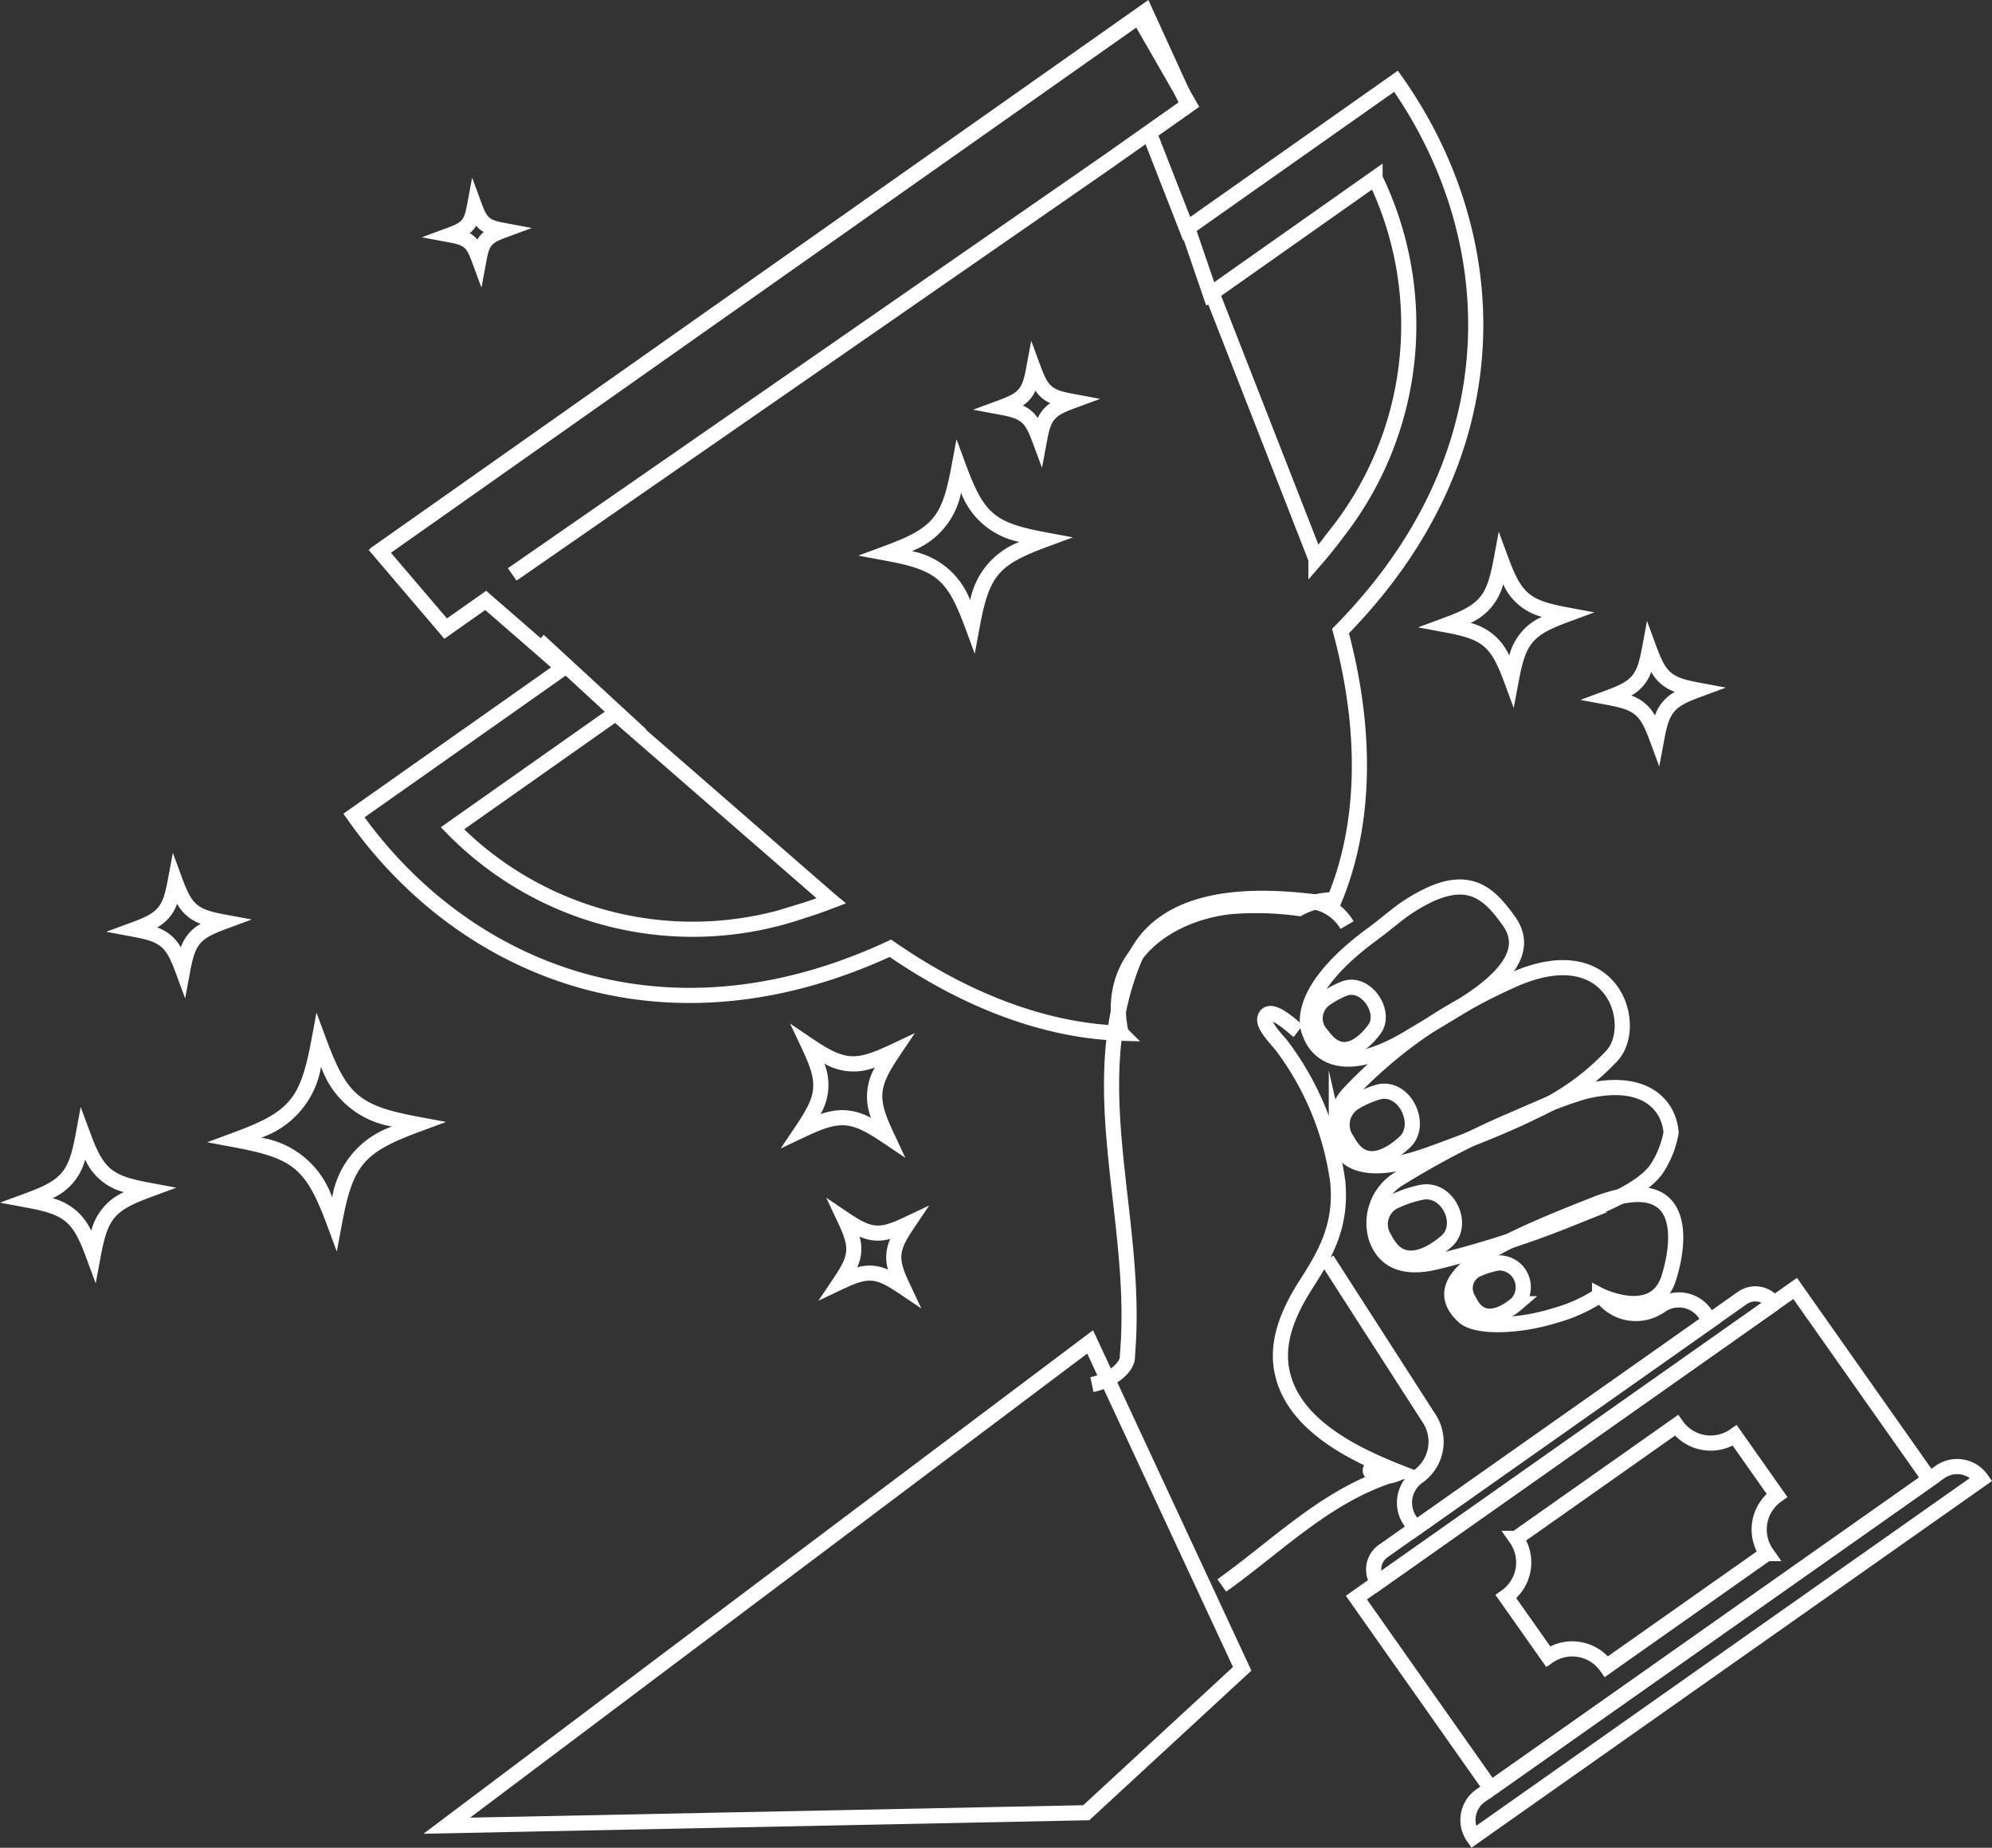 <svg xmlns="http://www.w3.org/2000/svg" width="131.496" height="121.961" viewBox="0 0 131.496 121.961">
  <rect x="0" y="0" width="131.496" height="121.961" fill="#333333" stroke="none"/>
  <g id="big-wins" transform="translate(-5151.201 1096.186)">
    <g id="Group_12950" data-name="Group 12950">
      <g id="Group_12949" data-name="Group 12949">
        <g id="Group_12945" data-name="Group 12945">
          <path id="Path_18174" data-name="Path 18174" d="M5261.371-1011.865c-.8,2.59-3.636,1.57-4.393,1.246-.121-.051-.188-.086-.188-.086a1.3,1.3,0,0,1-.151.12,10.372,10.372,0,0,1-2.788,1.227c-2.28.721-5.181.863-6.04.063-2.558-2.375,1.614-4.532,6.654-6.588.468-.192.944-.383,1.423-.573l.555-.219C5262.271-1018.971,5262.295-1014.866,5261.371-1011.865Z" fill="none" stroke="#fff" stroke-miterlimit="10" stroke-width="1"/>
          <path id="Path_18175" data-name="Path 18175" d="M5250.131-1012.83a5.8,5.8,0,0,0-1.327.392,1.375,1.375,0,0,0-.662,2.031,2.878,2.878,0,0,0,.293.5c.789,1.086,2.044.494,2.884-.225A1.6,1.6,0,0,0,5250.131-1012.83Z" fill="none" stroke="#fff" stroke-miterlimit="10" stroke-width="1"/>
        </g>
        <g id="Group_12946" data-name="Group 12946">
          <path id="Path_18176" data-name="Path 18176" d="M5261.514-1021.433v0a6.419,6.419,0,0,1-.867,2.261c-.711,1.159-2.479,2.031-4.6,2.932-.271.116-.545.233-.825.349l-.5.206a64.43,64.43,0,0,1-8.648,2.777c-2.587.654-3.633-.384-4.032-1.588a3.412,3.412,0,0,1,1.484-3.874,55.553,55.553,0,0,1,7.676-3.974q.636-.284,1.328-.58l.272-.118a25.726,25.726,0,0,1,2.965-1.087C5259.69-1025.1,5261.357-1023.335,5261.514-1021.433Z" fill="none" stroke="#fff" stroke-miterlimit="10" stroke-width="1"/>
          <path id="Path_18177" data-name="Path 18177" d="M5245.1-1017.5a7.612,7.612,0,0,0-1.684.536,1.692,1.692,0,0,0-.816,2.525,3.411,3.411,0,0,0,.381.606c1.02,1.3,2.609.525,3.67-.394C5247.944-1015.277,5246.84-1017.769,5245.1-1017.5Z" fill="none" stroke="#fff" stroke-miterlimit="10" stroke-width="1"/>
        </g>
        <g id="Group_12947" data-name="Group 12947">
          <path id="Path_18178" data-name="Path 18178" d="M5257.6-1026.494a16.265,16.265,0,0,1-5.106,3.659c-.319.157-.658.321-1.019.486-1.525.7-3.436,1.469-5.894,2.352-4.536,1.632-5.854.321-6.166-1.06a3.42,3.42,0,0,1,.773-2.9,30.46,30.46,0,0,1,7.6-5.888c.355-.2.715-.4,1.083-.594.762-.4,1.553-.785,2.36-1.135C5257.767-1034.388,5259.419-1028.43,5257.6-1026.494Z" fill="none" stroke="#fff" stroke-miterlimit="10" stroke-width="1"/>
          <path id="Path_18179" data-name="Path 18179" d="M5242.2-1024.113a6.731,6.731,0,0,0-1.55.674,1.723,1.723,0,0,0-.525,2.506,3.634,3.634,0,0,0,.372.568c.976,1.227,2.386.521,3.382-.387C5245.195-1021.872,5243.958-1024.551,5242.2-1024.113Z" fill="none" stroke="#fff" stroke-miterlimit="10" stroke-width="1"/>
        </g>
        <g id="Group_12948" data-name="Group 12948">
          <path id="Path_18180" data-name="Path 18180" d="M5249.35-1030.954a.312.312,0,0,0-.048.04q-.172.136-.36.277c-.336.251-.708.5-1.112.761-1.033.655-2.3,1.39-3.673,2.211-5.5,3.281-6.476-.295-6.476-.295s-1.485-2.473,4.142-6.593c.9-.662,1.616-1.31,2.3-1.758a11.726,11.726,0,0,1,1.071-.632c3.006-1.565,4.335-.248,5.613,1.551C5251.833-1033.96,5251.251-1032.495,5249.35-1030.954Z" fill="none" stroke="#fff" stroke-miterlimit="10" stroke-width="1"/>
          <path id="Path_18181" data-name="Path 18181" d="M5240-1030.956a5.946,5.946,0,0,0-1.313.7,1.564,1.564,0,0,0-.222,2.38,3.318,3.318,0,0,0,.429.5c1.092,1.043,2.28.136,3-.829C5242.794-1029.32,5241.415-1031.422,5240-1030.956Z" fill="none" stroke="#fff" stroke-miterlimit="10" stroke-width="1"/>
        </g>
      </g>
    </g>
    <g id="Group_12951" data-name="Group 12951">
      <path id="Path_18182" data-name="Path 18182" d="M5240.121-1035.124a3.2,3.2,0,0,0-2.568-1.586c-3.953-.446-9.428-.372-11.429,3.714-3.581,8.527.29,17.2-.5,26.276.066.777-1.034,1.654-2.342,1.922" fill="none" stroke="#fff" stroke-miterlimit="10" stroke-width="1"/>
      <path id="Path_18183" data-name="Path 18183" d="M5231.853-991.54c3.834-2.726,7.068-6.133,11.756-7.459-3.025-1.19-2.148,1.009,0,0-3.025-1.19-7.074-3.129-7.785-6.692-.42-2.1.557-4.121,1.668-5.842,1.383-2.145,2.268-3.946,2.017-6.656a19.305,19.305,0,0,0-3.64-8.9c-.233-.337-1.32-1.375-1.17-1.892.276-.951,1.834.569,2.2.847" fill="none" stroke="#fff" stroke-miterlimit="10" stroke-width="1"/>
      <path id="Path_18184" data-name="Path 18184" d="M5210.463-975.237" fill="none" stroke="#fff" stroke-miterlimit="10" stroke-width="1"/>
    </g>
    <path id="Path_18185" data-name="Path 18185" d="M5180.693-975.682l42.469-31.932,10.038,21.576-10.294,9.5Z" fill="none" stroke="#fff" stroke-miterlimit="10" stroke-width="1"/>
    <path id="Path_18186" data-name="Path 18186" d="M5243.7-996.671" fill="none" stroke="#fff" stroke-miterlimit="10" stroke-width="1"/>
    <g id="Group_12952" data-name="Group 12952">
      <path id="Path_18187" data-name="Path 18187" d="M5243.357-1090.825l-13.82,9.737-1.208-3.09-1.265-3.241h0l2.642-1.862-3.34-5.811-25.047,17.649-25.048,17.648,4.349,5.1,2.642-1.862,2.626,2.283,2.5,2.177-13.821,9.739c6.893,9.782,19.3,15.221,33.42,9.616q.99-.39,1.99-.855c5.345,3.7,10.572,5.463,15.236,5.607a6.85,6.85,0,0,1-.174-2.054c.248-3.857,4.019-5.973,7.471-6.31a20.969,20.969,0,0,1,4.434.13,4.8,4.8,0,0,1,1.877-.554,4.22,4.22,0,0,1,.465-.015c1.942-4.674,2.29-10.73.406-17.741q.773-.785,1.473-1.586C5251.2-1067.534,5250.25-1081.043,5243.357-1090.825Zm-39.3,54.8a22.216,22.216,0,0,1-22.989-5.49l10.768-7.587,14.226,12.374.006.005C5205.386-1036.462,5204.715-1036.227,5204.053-1036.026Zm35.346-24.905q-.62.834-1.333,1.655l0-.006-6.866-17.559,10.766-7.586A22.231,22.231,0,0,1,5239.4-1060.931Z" fill="none" stroke="#fff" stroke-miterlimit="10" stroke-width="1"/>
      <path id="Path_18188" data-name="Path 18188" d="M5238.8-1013.043l6.753,10.5a2.807,2.807,0,0,1-.744,3.816,2.108,2.108,0,0,0-.509,2.938l.338.48,9.724-6.852,9.723-6.851-.338-.48a2.108,2.108,0,0,0-2.938-.509h0a2.809,2.809,0,0,1-3.844-.583" fill="none" stroke="#fff" stroke-miterlimit="10" stroke-width="1"/>
      <path id="Path_18189" data-name="Path 18189" d="M5239.881-1022.866" fill="none" stroke="#fff" stroke-miterlimit="10" stroke-width="1"/>
      <path id="Path_18190" data-name="Path 18190" d="M5279.266-999.028l-.684.482-14.482,10.2-14.481,10.2-.684.482a1.962,1.962,0,0,0-.474,2.734l16.769-11.816L5282-998.554A1.962,1.962,0,0,0,5279.266-999.028Z" fill="none" stroke="#fff" stroke-miterlimit="10" stroke-width="1"/>
      <path id="Path_18191" data-name="Path 18191" d="M5242.51-993.813a1.5,1.5,0,0,0-.524,1.784,1.468,1.468,0,0,0,.163.3l13.073-9.211,13.072-9.211a1.433,1.433,0,0,0-.225-.253,1.494,1.494,0,0,0-1.856-.108l-11.852,8.351Z" fill="none" stroke="#fff" stroke-miterlimit="10" stroke-width="1"/>
      <path id="Path_18192" data-name="Path 18192" d="M5264.1-988.345l14.478-10.2-8.876-12.6-14.478,10.2-14.486,10.207,8.876,12.6Z" fill="none" stroke="#fff" stroke-miterlimit="10" stroke-width="1"/>
    </g>
    <g id="Group_12966" data-name="Group 12966">
      <g id="Group_12955" data-name="Group 12955">
        <g id="Group_12953" data-name="Group 12953">
          <path id="Path_18193" data-name="Path 18193" d="M5210.967-1019.761l-1.5-1.01c-2.116-1.422-2.782-1.475-5.095-.385l-1.637.772,1.009-1.5c1.423-2.12,1.474-2.787.386-5.1l-.772-1.638,1.5,1.01c2.117,1.423,2.783,1.476,5.1.385l1.637-.772-1.009,1.5c-1.423,2.12-1.474,2.787-.386,5.1Zm-4.154-3.155a4.044,4.044,0,0,1,1.888.518,3.842,3.842,0,0,1,.252-3.333,3.837,3.837,0,0,1-3.332-.252,3.837,3.837,0,0,1-.252,3.332A4.559,4.559,0,0,1,5206.813-1022.916Z" fill="#fff"/>
        </g>
        <g id="Group_12954" data-name="Group 12954">
          <path id="Path_18194" data-name="Path 18194" d="M5212.021-1009.82l-1.5-1.01c-1.537-1.032-1.98-1.067-3.658-.277l-1.637.772,1.009-1.5c1.034-1.537,1.067-1.982.278-3.658l-.772-1.637,1.5,1.009c1.54,1.034,1.984,1.066,3.658.277l1.638-.772-1.01,1.5c-1.033,1.538-1.066,1.982-.277,3.658Zm-3.4-2.835a2.935,2.935,0,0,1,1.2.272,2.85,2.85,0,0,1,.154-2.034,2.86,2.86,0,0,1-2.036-.154,2.844,2.844,0,0,1-.153,2.034A3.241,3.241,0,0,1,5208.62-1012.655Z" fill="#fff"/>
        </g>
      </g>
      <g id="Group_12958" data-name="Group 12958">
        <g id="Group_12956" data-name="Group 12956">
          <path id="Path_18195" data-name="Path 18195" d="M5251.126-1049.452l-.629-1.7c-.887-2.394-1.4-2.826-3.908-3.294l-1.78-.332,1.7-.628c2.394-.886,2.826-1.4,3.295-3.908l.332-1.779.628,1.7c.886,2.394,1.4,2.826,3.907,3.293l1.78.332-1.7.629c-2.4.886-2.826,1.4-3.294,3.907Zm-2.852-5.619a3.838,3.838,0,0,1,2.556,2.154,3.838,3.838,0,0,1,2.153-2.555,3.84,3.84,0,0,1-2.554-2.154A3.84,3.84,0,0,1,5248.274-1055.071Z" fill="#fff"/>
        </g>
        <g id="Group_12957" data-name="Group 12957">
          <path id="Path_18196" data-name="Path 18196" d="M5260.733-1045.594l-.628-1.7c-.642-1.737-.983-2.024-2.8-2.364l-1.78-.332,1.7-.628c1.737-.643,2.024-.984,2.365-2.8l.332-1.779.628,1.7c.643,1.737.983,2.024,2.8,2.363l1.779.332-1.7.629c-1.738.643-2.025.984-2.365,2.8Zm-1.846-4.682a2.845,2.845,0,0,1,1.56,1.316,2.853,2.853,0,0,1,1.315-1.561,2.845,2.845,0,0,1-1.56-1.315A2.853,2.853,0,0,1,5258.887-1050.276Z" fill="#fff"/>
        </g>
      </g>
      <g id="Group_12959" data-name="Group 12959">
        <path id="Path_18197" data-name="Path 18197" d="M5157.519-1011.479l-.629-1.7c-.887-2.394-1.4-2.825-3.909-3.294l-1.78-.332,1.7-.628c2.4-.886,2.827-1.4,3.295-3.907l.332-1.78.628,1.7c.887,2.4,1.4,2.826,3.908,3.294l1.78.332-1.7.628c-2.4.886-2.827,1.4-3.294,3.908Zm-2.852-5.62a3.84,3.84,0,0,1,2.556,2.154,3.833,3.833,0,0,1,2.153-2.555,3.839,3.839,0,0,1-2.555-2.154A3.836,3.836,0,0,1,5154.667-1017.1Z" fill="#fff"/>
      </g>
      <g id="Group_12960" data-name="Group 12960">
        <path id="Path_18198" data-name="Path 18198" d="M5163.423-1030.288l-.628-1.7c-.643-1.737-.983-2.024-2.8-2.364l-1.781-.332,1.7-.628c1.738-.643,2.025-.983,2.365-2.8l.332-1.779.628,1.7c.643,1.737.984,2.024,2.8,2.364l1.78.332-1.7.628c-1.737.643-2.024.983-2.364,2.805Zm-1.847-4.682a2.852,2.852,0,0,1,1.561,1.315,2.839,2.839,0,0,1,1.314-1.559,2.846,2.846,0,0,1-1.559-1.316A2.852,2.852,0,0,1,5161.576-1034.97Z" fill="#fff"/>
      </g>
      <g id="Group_12961" data-name="Group 12961">
        <path id="Path_18199" data-name="Path 18199" d="M5173.433-1013.576l-.628-1.7c-1.4-3.768-2.2-4.447-6.15-5.183l-1.78-.333,1.7-.628c3.769-1.394,4.448-2.2,5.185-6.15l.332-1.78.628,1.7c1.4,3.769,2.2,4.447,6.15,5.184l1.78.332-1.7.629c-3.769,1.394-4.448,2.2-5.185,6.15Zm-4.989-7.519a5.972,5.972,0,0,1,4.685,3.949,5.97,5.97,0,0,1,3.95-4.685,5.971,5.971,0,0,1-4.685-3.95A5.973,5.973,0,0,1,5168.444-1021.095Z" fill="#fff"/>
      </g>
      <g id="Group_12962" data-name="Group 12962">
        <path id="Path_18200" data-name="Path 18200" d="M5182.983-1077.2l-.629-1.7c-.362-.979-.5-1.1-1.532-1.291l-1.779-.332,1.7-.628c.979-.363,1.1-.506,1.292-1.532l.332-1.778.628,1.7c.362.979.506,1.1,1.531,1.291l1.78.333-1.7.628c-.978.362-1.1.505-1.291,1.532Zm-.771-3.592a1.776,1.776,0,0,1,.5.421,1.751,1.751,0,0,1,.421-.5,1.734,1.734,0,0,1-.5-.421A1.768,1.768,0,0,1,5182.212-1080.8Z" fill="#fff"/>
      </g>
      <g id="Group_12965" data-name="Group 12965">
        <g id="Group_12963" data-name="Group 12963">
          <path id="Path_18201" data-name="Path 18201" d="M5215.546-1053.035l-.628-1.7c-1.2-3.233-1.887-3.815-5.275-4.447l-1.781-.332,1.7-.628c3.233-1.2,3.814-1.886,4.447-5.275l.332-1.78.628,1.7c1.2,3.233,1.886,3.814,5.275,4.447l1.779.332-1.7.628c-3.233,1.2-3.814,1.887-4.447,5.276Zm-4.152-6.777a5.187,5.187,0,0,1,3.851,3.247,5.187,5.187,0,0,1,3.247-3.852,5.184,5.184,0,0,1-3.851-3.247A5.193,5.193,0,0,1,5211.394-1059.812Z" fill="#fff"/>
        </g>
        <g id="Group_12964" data-name="Group 12964">
          <path id="Path_18202" data-name="Path 18202" d="M5219.986-1065.305l-.629-1.7c-.5-1.341-.737-1.544-2.141-1.806l-1.779-.332,1.7-.628c1.341-.5,1.543-.736,1.805-2.141l.332-1.78.628,1.7c.5,1.341.737,1.543,2.141,1.8l1.78.332-1.7.628c-1.341.5-1.543.736-1.805,2.141Zm-1.265-4.114a2.229,2.229,0,0,1,.984.83,2.241,2.241,0,0,1,.83-.985,2.241,2.241,0,0,1-.984-.83A2.249,2.249,0,0,1,5218.721-1069.419Z" fill="#fff"/>
        </g>
      </g>
    </g>
    <path id="Path_18203" data-name="Path 18203" d="M5268.5-997.49l-2.784-3.951a2.76,2.76,0,0,1-3.848-.667l-5.294,3.73-5.294,3.73a2.762,2.762,0,0,1-.667,3.849l2.784,3.95a2.762,2.762,0,0,1,3.848.667l5.294-3.73,5.294-3.73A2.761,2.761,0,0,1,5268.5-997.49Z" fill="none" stroke="#fff" stroke-miterlimit="10" stroke-width="1"/>
    <path id="Path_18204" data-name="Path 18204" d="M5175.918-1059.576l50.885-35.854,2.82,6.177-5.367,3.781h0l-39.242,27.2" fill="none" stroke="#fff" stroke-miterlimit="10" stroke-width="1"/>
    <path id="Path_18205" data-name="Path 18205" d="M5220.933-1065.442" fill="none" stroke="#fff" stroke-miterlimit="10" stroke-width="1"/>
    <path id="Path_18206" data-name="Path 18206" d="M5228.614-1074.554" fill="none" stroke="#fff" stroke-miterlimit="10" stroke-width="1"/>
    <line id="Line_356" data-name="Line 356" x2="6.764" y2="6.237" transform="translate(5186.755 -1053.918)" fill="none" stroke="#fff" stroke-miterlimit="10" stroke-width="1"/>
    <line id="Line_357" data-name="Line 357" x2="1.876" y2="5.478" transform="translate(5229.417 -1081.67)" fill="none" stroke="#fff" stroke-miterlimit="10" stroke-width="1"/>
  </g>
</svg>
